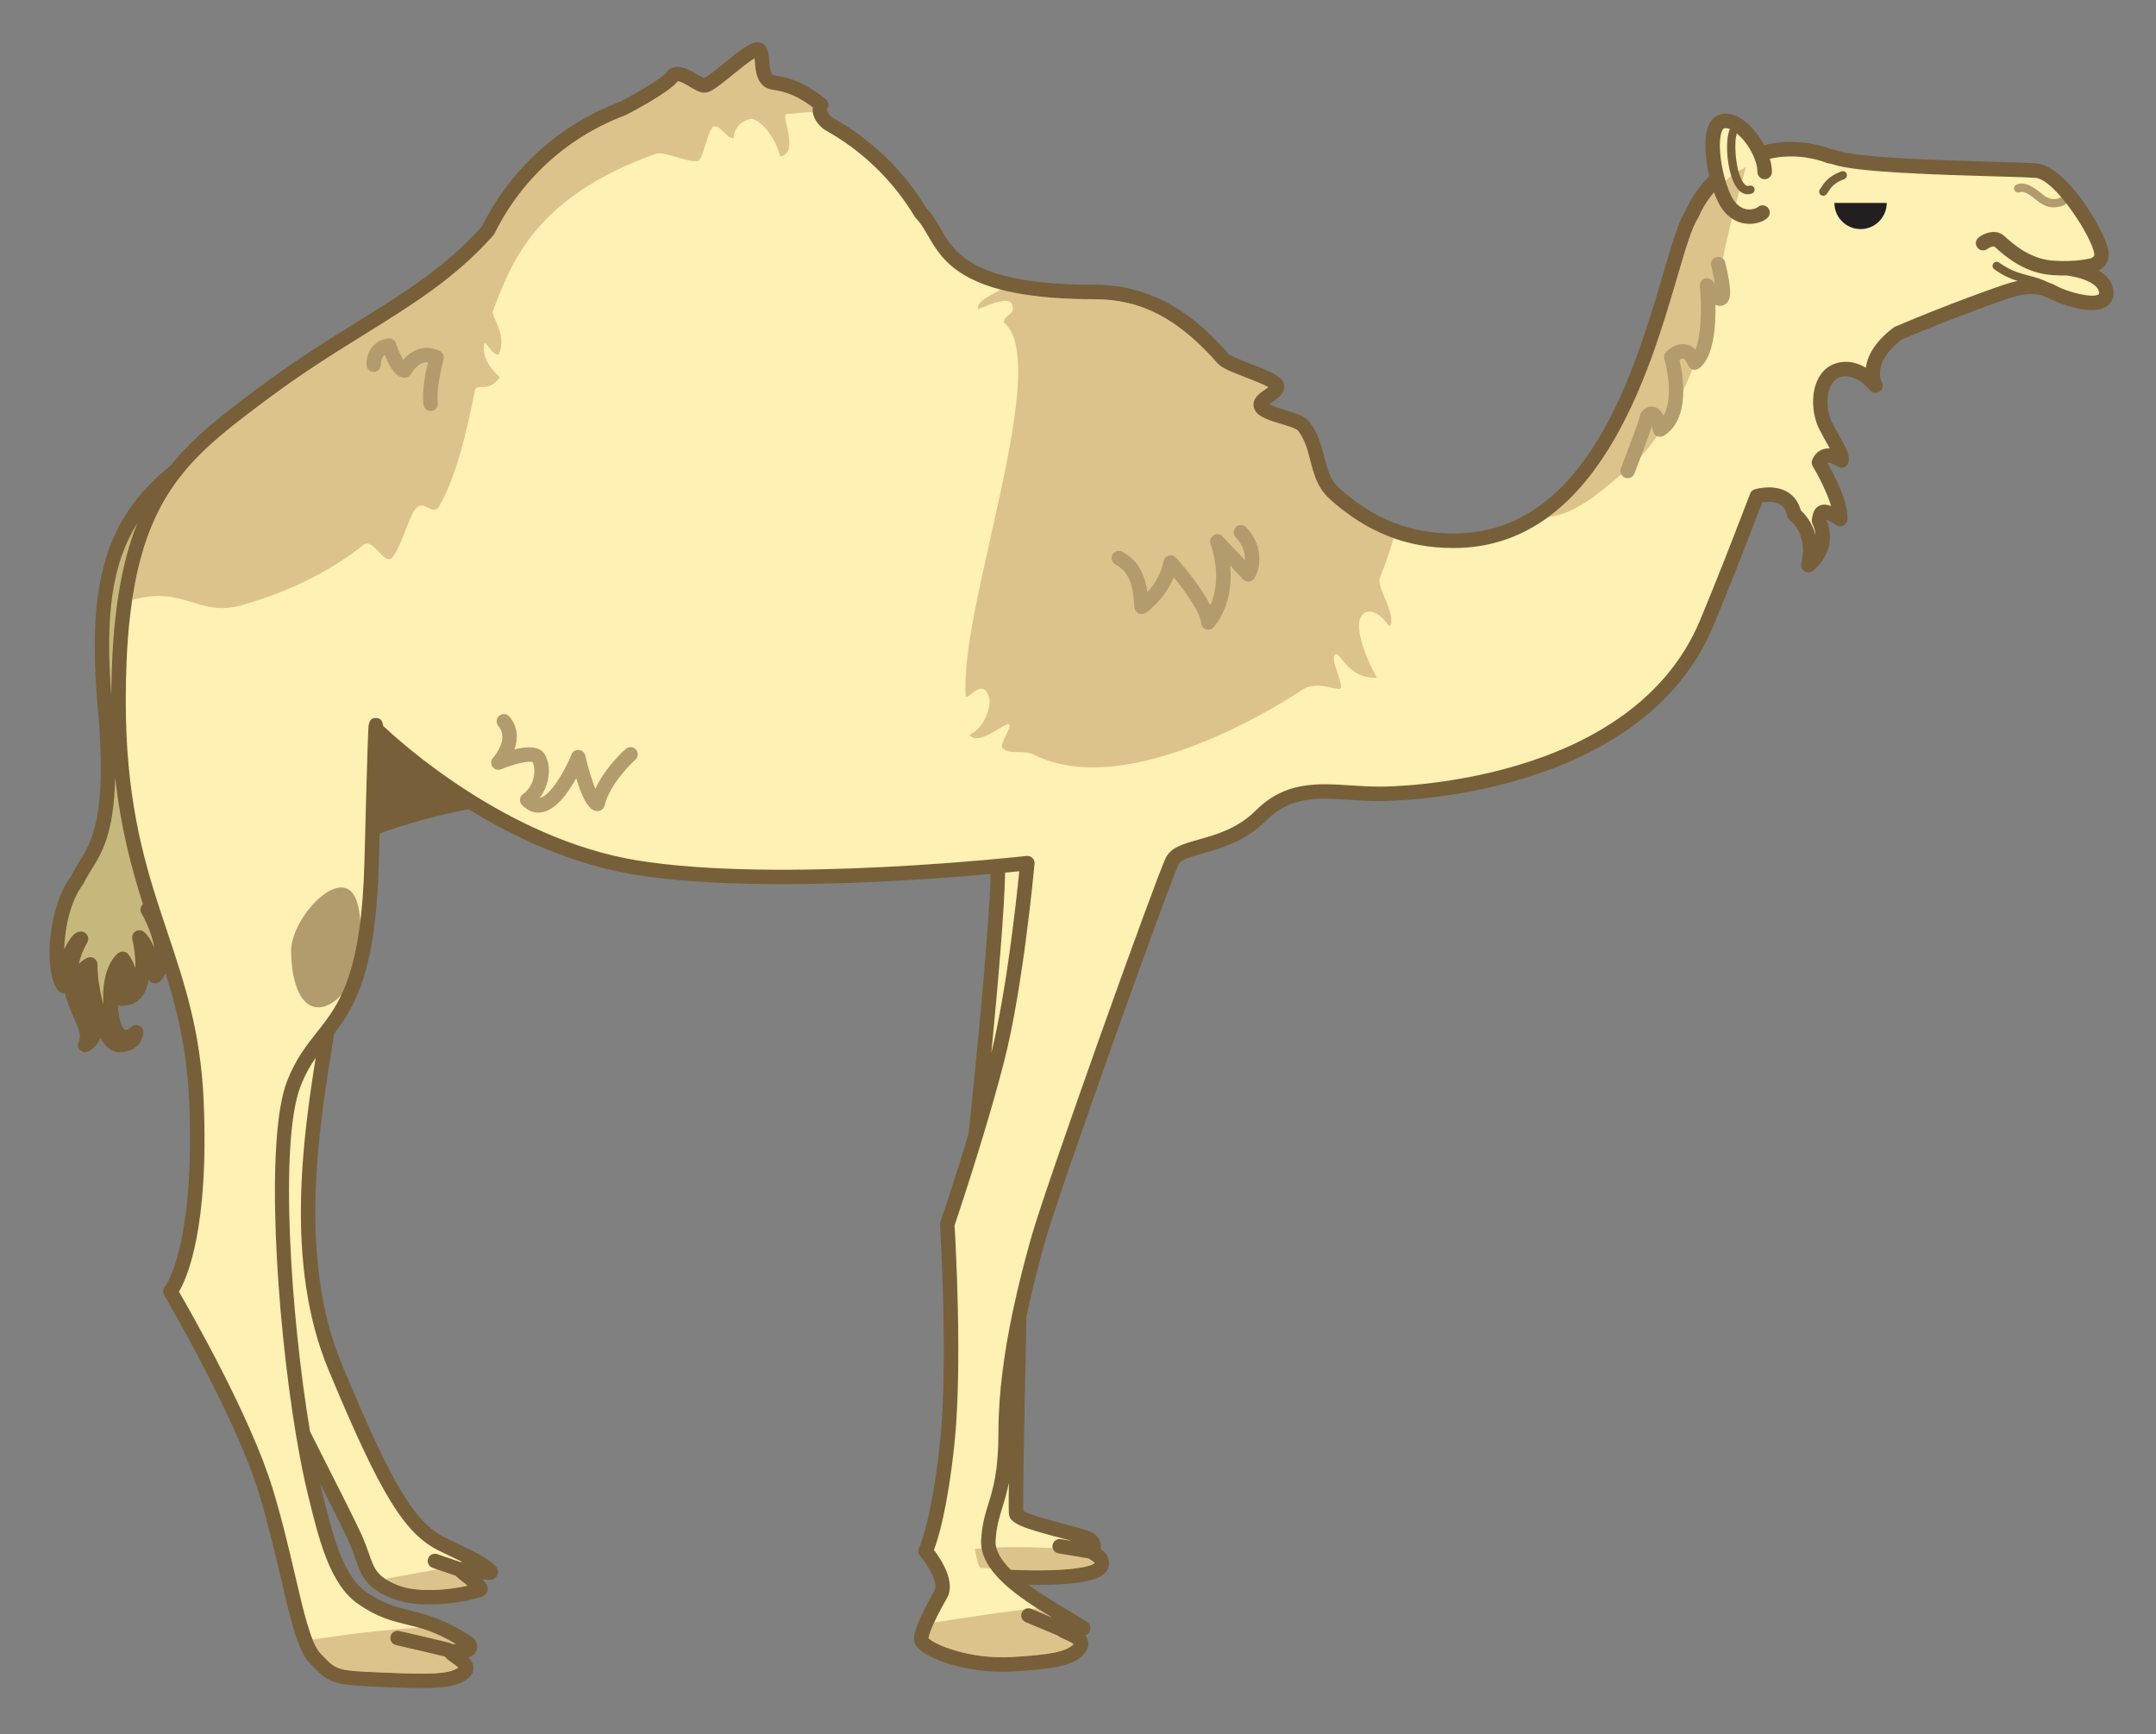 <svg xmlns="http://www.w3.org/2000/svg" xmlns:xlink="http://www.w3.org/1999/xlink" id="Layer_1" width="522" height="420" x="0" y="0" enable-background="new 0 0 522 420" version="1.1" viewBox="0 0 522 420" xml:space="preserve"><rect x="0" y="0" width="522" height="420" fill="#808080" stroke="none"/><g id="Camel2.svg"><path id="Tail" fill="#C6B87D" d="M44.196,112.68c-16.089,12.258-21.679,26.128-18.761,58.675s-3.592,35.016-6.734,41.75 c-5.389,7.061-6.21,21.869-3.287,25.608c-0.539-5.411,3.323-11.692,4.204-11.376c-7.543,13.354,3.957,20.279,0.989,25.721 c7.172-4.08-6.43-15.58,1.236-19.526c0,5.183,2.721,19.526,7.049,19.526c3.957,0,4.081-3.092,4.081-3.092s-4.947,4.822-6.06-5.07 c-1.113-9.892,2.786-12.711,2.786-12.711s4.356,5.834-0.313,9.621c7.914,0.37,4.353-14.785,4.353-14.785s2.093,1.231,3.809,9.345 c4.699-5.07-1.788-16.077-1.788-16.077l4.04,2.02c0,0-8.979-13.916-8.754-18.181c0.225-4.265,2.446-25.603,0.596-41.323 C29.792,147.085,50.07,110.637,44.196,112.68z"/><path id="Camel" fill="#FFF0B3" d="M73.39,347.207c5.831,11.476,11.251,22.238,12.561,25.148 c3.105,6.898,2.07,10.005,9.66,13.108c5.881,2.405,15.857,1.071,20.527-0.475c1.356-0.449-5.11-4.627-4.8-4.938 c0.521-0.521,8.429,1.555,7.406,0.411c-1.684-1.881-6.468-4.021-11.404-6.383c-7.935-3.795-13.454-12.42-26.218-43.123 c-11.798-28.378-4.443-64.108-1.899-81.347c5.134-6.608,10.097-14.643,10.768-41.13c1.047-41.387,1.047-31.958,1.047-31.958 s27.766,27.767,62.867,33.529c27.742,4.556,70.856,1.257,87.719-0.328c0.008,11.353-3.097,43.34-5.36,65.131 c-3.604,11.932-6.918,21.639-6.918,21.639s2.096,33.005,0,52.913c-2.096,19.907-5.239,26.193-5.239,26.193 s5.763,6.811,3.667,10.479s-4.908,9.083-4.715,11.002S233.25,403.75,245.25,403c7.75-0.5,13.75-0.998,16-3.749 s-3.427-3.674-4.333-4.75c-0.478-0.567,6.14,0.26,5.25-0.333c-4.103-2.734-12.811-7.13-18.222-12.328 c9.704,0.46,23.825,0.318,22.776-3.619c-0.285-1.065-0.488-1.196-1.949-2.129c-0.607-0.387,0.816-1.838-0.75-3.2 c-1.565-1.361-17.756-4.2-18-6.399c-0.2-1.805,0.299-27.046,0.752-47.863c1.382-6.64,3.022-12.93,4.573-18.467 c3.668-13.098,30.386-87.489,32.481-91.68s13.096-2.619,21.479-11.001c8.383-8.382,17.812-5.239,28.813-5.239 s63.391-3.667,79.106-41.387c5.093-12.221,8.916-22.341,12.139-30.686c0.01-0.003,7.673-2.324,9.041,4.347 c5.647,4.792,3.423,12.322,3.423,12.322s5.647-4.107,2.567-10.782c0.342-1.369,0-3.766,5.135-0.342 c0.342-4.621-5.135-13.692-5.135-13.692s1.026-3.423,5.477-0.513c0.171-1.711-1.369-3.594-3.765-8.215 c-2.396-4.621-1.884-12.322,3.079-13.692c4.964-1.37,8.9,3.766,8.9,3.766s-3.48-5.961,5.418-12.636h-0.002 c11.931-5.112,25.184-9.866,27.591-10.554c3.667-1.048,6.938-1.072,9.903,0.576s13.154,4.863,12.952,0.057S500.75,65,500.75,65 s8.377,0.54,8.048-3.58s-9.721-19.608-15.817-20.102c-6.096-0.494-41.192-0.659-48.442-3.13c-0.476-0.162-1.01-0.282-1.592-0.367 c-2.888-1.095-6.016-1.699-9.285-1.699c-2.596,0-5.101,0.386-7.468,1.09c-1.924-4.455-6.104-8.749-9.299-7.813 c-2.933,0.858-2.635,7.979-1.116,13.799c-2.612,2.446-4.733,5.413-6.173,8.746c-6.867,10.109-14.018,79.001-57.672,79.001 c-12.18,0-21.188-4.614-28.705-11.29c-5.021-4.46-3.396-10.915-7.584-16.453c-1.412-1.866-8.787-2.675-10.181-4.548 c-1.606-2.16,5.103-3.553,3.466-5.638c-1.464-1.866-11.267-4.436-12.799-6.173c-8.102-9.187-17.453-16.145-31.162-16.145 c-38.365,0-35.979-13.267-41.963-19.073c-5.426-9.074-13.188-16.59-22.458-21.712c0,0-3.079-2.231-1.698-4.535 c-3.917-3.122-7.21-4.779-11.516-5.377s-1.728-8-4-8s-11.041,8.832-12.834,8.712s-6.038-4.438-7.832-2.046 s-11.898,7.612-11.898,7.612c-14.259,5.345-25.929,15.989-32.62,29.531c-14.443,16.274-31.902,22.668-53.83,38.987 c-22.527,16.765-35.625,27.243-35.625,74.917c0,47.675,17.288,60.246,18.86,96.919c1.572,36.674-6.287,46.104-6.287,46.104 s17.288,29.338,23.051,48.197C70.082,379.794,72,397,76.25,401.5s4.25,4.75,16.25,5.25s16.5,0.5,19.5-1.5s-2.484-4.247-3-5.25 c-0.312-0.607,6.25,0.75,4.5-2c-12.5-8.25-16.383-4.567-25.75-11c-6.432-4.417-8.941-15.049-11.5-25.5 C75.253,357.431,74.287,352.569,73.39,347.207z"/><path id="spots" fill="#DCC38B" d="M109.745,379.331c-0.123,0.268-0.182,0.565-0.165,0.856c0.057,0.962,0.607,1.396,2.43,2.831 c0.312,0.245,0.757,0.598,1.199,0.958c-2.572,0.588-5.955,1.056-9.284,1.056c-3.107,0-5.753-0.41-7.652-1.188 c-1.299-0.531-2.27-1.042-3.012-1.527c2.906-0.504,5.814-1.04,8.652-1.564C104.485,380.277,107.117,379.792,109.745,379.331z M255.995,374.874c-3.349-0.111-6.811-0.227-10.173-0.227c-3.738,0-6.896,0.141-9.778,0.438c0.488,3.088,0.979,4.181,1.194,4.535 c2.479,0.244,8.124,0.652,14.029,0.652c10.889,0,13.272-1.38,13.719-1.756c-0.047-0.157-0.069-0.209-0.076-0.223 c-0.09-0.097-0.592-0.418-1.079-0.729c-1.122-0.714-1-1.928-0.896-2.497C260.618,375.028,258.274,374.95,255.995,374.874z M107.444,400.801c-0.279-0.543-0.258-1.262,0.06-1.782c0.58-0.949,1.644-0.949,2.348-0.949l0.474,0.003 c-3.587-2.137-6.356-3.183-8.857-3.904c-8.603,0.476-17.224,1.565-25.788,2.855c0.587,1.46,1.194,2.592,1.841,3.275l0.251,0.267 c3.751,3.977,3.751,3.977,14.799,4.438c3.98,0.165,7.144,0.275,9.649,0.275c4.728,0,7.114-0.391,8.735-1.438 c-0.398-0.418-1.208-0.989-1.642-1.296C108.428,401.918,107.786,401.466,107.444,400.801z M255.578,395.628 c-0.438-0.521-0.555-1.324-0.268-1.94c0.252-0.541,0.661-0.826,1.11-0.979c-1.704-1.012-3.521-2.099-5.33-3.256 c-8.294,0.794-16.573,2.19-24.914,3.444c-0.939,2.042-1.307,3.246-1.371,3.79c1.251,1.34,8.53,4.642,17.881,4.642 c0.819,0,1.645-0.025,2.453-0.075c6.041-0.391,12.891-0.832,14.755-3.111c0.011-0.013,0.02-0.023,0.029-0.035 c-0.421-0.347-1.442-0.799-1.972-1.032C256.923,396.618,256.109,396.258,255.578,395.628z M422.706,40.477 c-5.038,2.528-9.165,6.763-11.495,12.16c-0.044,0.101-0.097,0.198-0.159,0.29c-1.426,2.1-3.081,7.742-4.996,14.276 c-4.975,16.963-13.128,44.751-31.228,58.003c7.206-0.829,13.068-6.559,19.172-11.54c9.164-7.478,18-25.333,21.667-44 C419.032,52.536,420.66,48.281,422.706,40.477z M190.402,27.621c2.061-0.217,4.2-0.387,6.384-0.532 c-0.043-0.358-0.058-0.722,0.001-1.097c-3.407-2.558-6.206-3.775-9.694-4.259c-3.892-0.541-4.182-4.561-4.337-6.721 c-0.02-0.269-0.043-0.602-0.075-0.907c-1.329,0.799-3.652,2.688-5.159,3.912c-3.97,3.226-5.601,4.445-6.985,4.445 c-0.046,0.005-0.116-0.002-0.155-0.005c-1.032-0.069-2.078-0.688-3.289-1.406c-0.967-0.572-2.291-1.356-2.968-1.356 c-1.995,2.603-10.807,7.235-12.554,8.138c-0.061,0.032-0.125,0.06-0.189,0.084c-13.851,5.192-25.097,15.373-31.665,28.667 c-0.069,0.14-0.156,0.27-0.26,0.386c-9.149,10.309-19.355,16.646-31.172,23.982c-7.22,4.483-14.687,9.119-22.922,15.247 c-17.397,12.947-29.276,21.814-33.353,49.084c12.672-3.62,15.901,4.314,26.64,1.233c12.336-3.539,21.864-8.625,29.323-14.548 c2.486-1.975,4.916,5.186,6.97,3.052c1.941-2.016,3.989-9.605,5.593-11.718c2.088-2.75,4.253,2.028,5.859-0.799 c4.172-7.347,6.648-18.201,8.59-27.951c0.382-1.917,3.127,0.787,6.057-3.208c-3.632-3.174-4.198-6.301-3.824-8.067 c0.242-1.141,2.226,3.274,3.557,2.475c2.131-4.794-1.927-9.154-1.443-10.42c4.343-11.352,9.973-27.593,39.464-38.094 c1.995-0.71,8.009,2.319,10.193,1.699c1.324-0.375,2.458-8,3.854-8.339c1.579-0.384,3.178,3.151,4.852,2.818 c-0.212-2.76,2.631-4.392,3.977-4.617c1.465-0.244,5.367,2.706,7.278,9.077C193.668,37.027,188.963,27.772,190.402,27.621z M336.376,151.649c2.12-2.12-3.188-9.566-2.337-11.631c1.309-3.168,2.415-6.415,3.368-9.717 c-5.403-1.912-10.444-4.988-15.343-9.337c-3.121-2.773-3.985-6.152-4.822-9.42c-0.662-2.587-1.288-5.03-2.994-7.286 c-0.434-0.5-2.79-1.22-4.197-1.649c-2.656-0.81-4.949-1.51-5.99-2.91c-0.621-0.834-0.646-1.636-0.561-2.161 c0.24-1.461,1.562-2.375,2.729-3.181c0.242-0.167,0.578-0.399,0.851-0.61c-1.136-0.679-3.751-1.69-5.422-2.336 c-3.604-1.394-5.864-2.304-6.839-3.41c-9.612-10.901-18.539-15.552-29.851-15.552c-9.925,0-17.228-0.899-22.7-2.334 c-2.075,1.315-6.014,2.805-5.431,4.747c8.107-3.513,8.203-1.521,8.378-0.27c0.214,1.525-2.273,1.958-2.162,3.513 c11.891,9.729-10.687,68.511-9.251,90.227c0.14,2.107,4.231-5.193,5.771,0.962c0.261,1.038-0.577,6.54-4.809,8.655 c2.115,3.078,8.997-3.516,9.617-2.5c0.518,0.849-2.382,4.814-1.731,5.578c1.689,1.981,4.991,0.371,7.693,1.731 c23.158,11.661,61.651-13.482,64.964-15.735c3.313-2.253,7.949,0.133,9.144-0.265c1.194-0.398-2.372-6.788-1.295-8.131 c1.245-1.553,2.62,5.746,10.174,5.481c-4.771-9.011-4.714-13.265-3.826-14.814C330.105,148.242,332.533,146.349,336.376,151.649z"/><path id="details" fill="#B29B6D" d="M87.395,229.766c0,6.123-5.328,14.166-10.282,14.166c-4.954,0-6.626-7.586-6.626-13.709 c0-6.125,7.156-15.31,12.11-15.31C87.55,214.913,87.395,223.641,87.395,229.766z M131.342,196.666 c3.395-0.683,6.295-4.797,8.167-8.219c2.25,7.562,4.193,7.846,4.904,7.951c0.892,0.13,1.739-0.438,1.954-1.314 c1.41-5.737,7.395-11.049,7.455-11.102c0.725-0.638,0.798-1.743,0.161-2.469c-0.637-0.725-1.742-0.798-2.468-0.163 c-0.234,0.205-4.884,4.32-7.379,9.651c-0.805-1.961-1.743-5.01-2.428-8.051c-0.168-0.747-0.803-1.298-1.566-1.359 c-0.761-0.058-1.479,0.38-1.765,1.091c-1.638,4.067-5.118,10.03-7.725,10.554c-0.002,0-0.004,0.001-0.006,0.001 c2.579-3.317,2.893-8,1.164-10.683c-1.268-1.967-4.297-1.828-7.249-1.077c0.861-2.461,0.939-5.383-1.223-7.94 c-0.624-0.739-1.729-0.832-2.466-0.207c-0.738,0.624-0.831,1.729-0.207,2.466c2.71,3.205-1.125,7.509-1.287,7.687 c-0.556,0.606-0.615,1.518-0.141,2.191c0.474,0.673,1.353,0.923,2.11,0.604c3.062-1.291,6.674-2.115,7.575-1.738 c0.88,1.538,0.683,5.617-2.306,7.776c-0.415,0.299-0.677,0.764-0.72,1.273c-0.042,0.509,0.14,1.012,0.499,1.375 c1.391,1.409,2.799,1.804,3.941,1.803C130.702,196.767,131.041,196.726,131.342,196.666z M293.93,151.804 c3.861-4.904,4.327-10.577,3.905-14.843l3.112,3.319c0.373,0.4,0.918,0.602,1.457,0.544c0.545-0.057,1.031-0.365,1.314-0.833 c1.29-2.125,2.532-7.433-2.005-12.306c-0.659-0.708-1.769-0.747-2.474-0.088c-0.707,0.659-0.747,1.766-0.09,2.473 c1.934,2.075,2.338,4.083,2.254,5.582l-5.385-5.743c-0.574-0.613-1.502-0.731-2.213-0.281c-0.709,0.45-1,1.341-0.689,2.122 c0.035,0.089,3.031,7.854-0.094,14.835c-2.444-4.999-7.575-10.739-8.306-11.542c-0.458-0.506-1.171-0.694-1.817-0.49 c-0.649,0.203-1.125,0.771-1.215,1.445c-0.022,0.177-0.531,3.701-3.871,7.342c-0.467-3.21-1.707-7.397-6.103-9.74 c-0.853-0.456-1.913-0.131-2.366,0.72c-0.455,0.853-0.134,1.913,0.721,2.368c3.869,2.064,4.24,6.205,4.511,9.229 c0.042,0.464,0.08,0.889,0.127,1.262c0.078,0.623,0.483,1.157,1.063,1.398c0.578,0.241,1.243,0.154,1.741-0.23 c3.763-2.902,5.695-6.176,6.677-8.559c3.016,3.676,6.438,8.577,6.623,11.062c0.053,0.72,0.543,1.333,1.232,1.545 c0.169,0.051,0.341,0.076,0.512,0.076C293.082,152.471,293.592,152.232,293.93,151.804z M395.715,114.672 c2.531-6.552,3.705-9.811,4.249-11.481c0.082,0.309,0.165,0.684,0.244,1.136c0.1,0.577,0.482,1.065,1.019,1.301 c0.536,0.236,1.153,0.188,1.647-0.127c6.495-4.149,4.602-14.817,3.748-18.396c0.342-0.198,0.701-0.33,0.945-0.278 c0.275,0.06,0.715,0.505,1.115,1.574c0.193,0.515,0.618,0.909,1.146,1.064c0.526,0.154,1.098,0.053,1.539-0.277 c3.562-2.658,4.073-10.191,3.964-15.403c1.027,0.509,1.692,0.224,2.009,0.087c1.947-0.836,2.039-3.44,0.364-10.32 c-0.229-0.938-1.175-1.516-2.114-1.286c-0.938,0.229-1.515,1.175-1.286,2.114c0.482,1.983,0.758,3.41,0.91,4.432 c-0.154-0.215-0.306-0.435-0.445-0.651c-0.438-0.68-1.287-0.968-2.051-0.703c-0.764,0.269-1.243,1.025-1.161,1.83 c0.5,4.849,0.389,11.895-1.082,15.366c-0.626-0.659-1.358-1.079-2.195-1.253c-2.531-0.532-4.662,1.57-4.897,1.812 c-0.44,0.454-0.604,1.112-0.423,1.719c0.835,2.808,2.085,9.809-0.196,13.729c-0.74-1.572-1.773-2.308-3.136-2.191 c-1.472,0.127-2.588,1.482-2.688,2.68c-0.233,1.005-2.446,6.969-4.491,12.261c-0.348,0.902,0.101,1.915,1.002,2.263 c0.208,0.08,0.421,0.118,0.631,0.118C394.784,115.792,395.446,115.366,395.715,114.672z M104.527,99.497 c0.956-0.147,1.61-1.041,1.463-1.996c-0.424-2.758,0.864-8.5,1.396-10.48c0.203-0.755-0.119-1.553-0.79-1.955 c-0.157-0.094-1.585-0.921-3.568-0.822c-1.483,0.07-3.51,0.668-5.395,2.899c-0.573-0.969-1.27-2.52-1.765-4.003 c-0.255-0.761-0.996-1.259-1.794-1.19c-1.85,0.142-5.349,1.65-5.349,6.34c0,0.966,0.784,1.75,1.75,1.75 c0.966,0,1.75-0.784,1.75-1.75c0-1.259,0.44-1.965,0.931-2.359c1.446,3.682,3.053,5.545,4.787,5.545c0.615,0,1.185-0.323,1.5-0.85 c1.521-2.535,3.099-2.971,4.163-2.9c-0.589,2.525-1.536,7.31-1.074,10.308c0.133,0.865,0.878,1.484,1.728,1.484 C104.348,99.518,104.438,99.511,104.527,99.497z M499.504,49.766l0.188-0.067c0.522-0.175,0.807-0.741,0.632-1.265 c-0.175-0.523-0.737-0.808-1.266-0.632l-0.242,0.086c-0.827,0.303-2.217,0.81-4.065-0.668c-2.596-2.076-4.45-3.376-6.51-2.517 c-0.511,0.212-0.751,0.798-0.538,1.308c0.214,0.51,0.799,0.751,1.308,0.538c0.956-0.396,2.159,0.367,4.49,2.233 c1.396,1.117,2.701,1.435,3.762,1.435C498.274,50.215,499.066,49.926,499.504,49.766z"/><path id="CamelBorder" fill="#775F39" d="M508.127,65.498c0.456-0.253,0.872-0.555,1.227-0.914c0.88-0.894,1.29-2.036,1.188-3.303 c-0.387-4.841-10.209-21.123-17.42-21.707c-1.708-0.139-5.543-0.25-10.397-0.389c-12.192-0.352-32.601-0.941-37.623-2.654 c-0.508-0.173-1.082-0.312-1.711-0.412c-5.173-1.921-10.858-2.27-16.256-0.972c-1.223-2.319-2.942-4.483-4.847-5.91 c-2.035-1.524-4.069-2.05-5.885-1.519c-0.938,0.275-2.206,1.046-2.919,3.163c-0.971,2.876-0.649,7.536,0.341,11.772 c-2.446,2.463-4.383,5.301-5.765,8.45c-1.696,2.607-3.241,7.875-5.364,15.114c-6.906,23.554-18.468,62.977-50.763,62.977 c-10.457,0-19.211-3.447-27.545-10.848c-2.32-2.061-2.986-4.661-3.757-7.671c-0.686-2.677-1.462-5.712-3.594-8.529 c-1.046-1.384-3.326-2.08-5.967-2.885c-1.149-0.351-2.929-0.894-3.782-1.354c0.287-0.229,0.662-0.488,0.929-0.672 c1.158-0.8,2.472-1.707,2.69-3.157c0.078-0.526,0.04-1.324-0.604-2.143c-1.001-1.276-3.459-2.272-7.388-3.791 c-1.964-0.759-4.933-1.907-5.476-2.46c-6.871-7.793-16.772-16.738-32.476-16.737c-29.394,0-33.813-7.654-37.365-13.805 c-0.969-1.678-1.886-3.266-3.21-4.606c-5.562-9.227-13.465-16.858-22.874-22.086c-0.308-0.254-1.625-1.412-1.168-2.173 c0.45-0.752,0.275-1.722-0.411-2.268c-4.344-3.462-7.927-5.125-12.366-5.742c-0.854-0.118-1.138-0.872-1.328-3.505 c-0.122-1.688-0.325-4.511-2.913-4.511c-1.632,0-3.697,1.54-8.019,5.052c-1.582,1.286-3.919,3.185-4.825,3.617 c-0.388-0.152-1.111-0.581-1.613-0.878c-2.054-1.215-5.491-3.251-7.61-0.424c-1.063,1.417-7.162,4.962-11.211,7.06 c-14.568,5.489-26.407,16.187-33.37,30.146c-8.773,9.826-18.729,16.008-30.246,23.158c-6.943,4.311-14.812,9.196-23.166,15.413 c-8.587,6.39-16.031,11.93-21.905,19.282c-15.791,12.787-20.42,28.24-17.677,58.837c2.352,26.229-1.487,32.377-4.571,37.317 c-0.691,1.107-1.346,2.156-1.925,3.365c-5.619,7.552-6.713,23.053-3.159,27.598c0.404,0.518,1.057,0.754,1.682,0.646 c0.525,2.289,1.402,4.289,2.171,6.045c1.227,2.801,1.886,4.447,1.182,5.736c-0.375,0.688-0.248,1.538,0.31,2.086 c0.559,0.549,1.413,0.66,2.092,0.273c1.559-0.887,2.404-2.028,2.782-3.294c1.207,2.106,2.73,3.522,4.638,3.522 c4.136,0,5.752-2.854,5.829-4.771c0.029-0.717-0.382-1.377-1.036-1.669c-0.656-0.292-1.421-0.154-1.934,0.346 c-0.301,0.294-1.092,0.792-1.479,0.656c-0.046-0.017-1.146-0.456-1.62-4.669c-0.054-0.477-0.095-0.932-0.125-1.37 c0.233,0.131,0.498,0.21,0.776,0.223c2.034,0.093,3.75-0.618,4.953-2.063c0.942-1.135,1.485-2.639,1.77-4.258 c0.226,0.396,0.602,0.694,1.055,0.819c0.63,0.175,1.305-0.018,1.75-0.497c0.531-0.572,0.948-1.199,1.268-1.863 c2.855,9.16,5.178,18.705,5.705,31.017c1.507,35.169-5.821,44.83-5.882,44.907c-0.473,0.566-0.539,1.372-0.164,2.009 c0.172,0.291,17.248,29.372,22.885,47.821c2.26,7.396,3.918,14.512,5.382,20.789c2.355,10.104,4.056,17.401,6.951,20.468 l0.25,0.266c4.508,4.778,5.312,5.036,17.2,5.531c3.959,0.165,7.13,0.275,9.725,0.275c5.564,0,8.478-0.508,10.818-2.067 c1.364-0.909,1.662-1.979,1.671-2.714c0.014-1.059-0.521-1.925-1.25-2.664c0.779-0.215,1.449-0.611,1.852-1.336 c0.278-0.501,0.614-1.547-0.268-2.933c-0.132-0.208-0.307-0.386-0.513-0.521c-6.856-4.524-11.3-5.613-15.221-6.573 c-3.406-0.835-6.347-1.555-10.502-4.408c-5.772-3.964-8.257-14.119-10.661-23.94l-0.13-0.532c-0.148-0.607-0.297-1.234-0.444-1.875 c3.78,7.499,6.076,12.147,6.849,13.864c0.732,1.628,1.232,3.058,1.673,4.317c1.432,4.096,2.467,7.055,8.919,9.693 c6.236,2.549,16.659,1.249,21.74-0.434c0.723-0.239,1.23-0.814,1.357-1.539c0.162-0.923-0.275-1.704-1.28-2.678 c2.014,0.271,3.004,0.165,3.592-0.906c0.31-0.565,0.392-1.448-0.31-2.231c-1.738-1.94-5.739-3.842-10.372-6.042l-1.582-0.753 c-7.649-3.658-13.1-12.731-25.357-42.216c-10.487-25.227-5.563-56.393-2.621-75.014c0.281-1.774,0.542-3.432,0.77-4.95 c5.197-6.747,10.181-15.204,10.854-41.797c0.061-2.4,0.117-4.605,0.171-6.668c6.359-2.39,14.439-4.537,21.556-5.905 c10.871,6.715,24.764,13.301,40.154,15.828c26.756,4.392,68.075,1.49,86.229-0.143c-0.301,13.041-3.406,44.534-5.31,62.865 c-3.543,11.714-6.803,21.283-6.852,21.426c-0.074,0.219-0.105,0.447-0.09,0.678c0.021,0.328,2.062,33.083,0.006,52.617 c-2.019,19.175-5.038,25.541-5.064,25.597c-0.313,0.626-0.223,1.378,0.229,1.913c2.005,2.368,4.499,6.701,3.484,8.479 c-5.228,9.149-5.008,11.329-4.937,12.045c0.384,3.819,12.353,8.221,24.046,7.49c8.969-0.578,14.604-1.162,17.242-4.387 c0.995-1.219,1.006-2.31,0.838-3.011c-0.125-0.526-0.375-0.977-0.707-1.365c0.588-0.173,0.965-0.518,1.176-1.165 c0.213-0.65,0.056-1.555-0.772-2.106c-1.187-0.791-2.69-1.684-4.433-2.717c-2.832-1.681-6.468-3.837-9.703-6.233 c16.029,0.286,18.082-2.246,18.798-3.133c0.666-0.826,0.883-1.841,0.612-2.857c-0.375-1.406-0.91-1.965-1.926-2.651 c0.129-0.884,0.119-2.3-1.315-3.548c-0.854-0.743-2.776-1.298-7.648-2.581c-2.982-0.785-8.379-2.206-9.782-3.111 c-0.05-1.88-0.016-10.496,0.779-47.044c1.41-6.771,3.064-13.033,4.513-18.202c3.499-12.493,30.107-86.86,32.362-91.369 c0.566-1.135,2.979-1.812,5.771-2.596c4.357-1.224,10.326-2.899,15.378-7.951c5.972-5.971,12.34-5.558,20.401-5.032 c2.307,0.15,4.689,0.305,7.176,0.305c2.572,0,63.229-0.483,80.723-42.464c4.344-10.424,7.707-19.169,10.675-26.885l1.146-2.976 c1.165-0.2,3.021-0.292,4.321,0.488c0.884,0.529,1.44,1.417,1.707,2.712c0.078,0.384,0.283,0.729,0.582,0.983 c4.686,3.974,2.951,10.233,2.877,10.492c-0.213,0.719,0.057,1.494,0.67,1.926c0.609,0.433,1.432,0.426,2.037-0.014 c2.288-1.664,5.83-6.342,3.361-12.393c0-0.003,0.001-0.006,0.002-0.01c0.425,0.168,1.159,0.532,2.339,1.319 c0.517,0.344,1.179,0.389,1.739,0.116c0.559-0.273,0.931-0.823,0.977-1.443c0.313-4.233-3.291-11.074-4.796-13.721 c0.371-0.12,1.197,0.042,2.436,0.851c0.513,0.334,1.162,0.378,1.713,0.114c0.552-0.264,0.926-0.796,0.986-1.405 c0.175-1.752-0.679-3.268-2.091-5.779c-0.545-0.968-1.162-2.066-1.861-3.416c-1.373-2.648-1.59-6.355-0.517-8.815 c0.559-1.277,1.401-2.079,2.509-2.384c3.746-1.038,7.016,3.105,7.046,3.144c0.555,0.725,1.567,0.888,2.335,0.391 c0.766-0.498,1.014-1.513,0.578-2.315c-0.104-0.192-2.453-4.734,4.776-10.252c11.958-5.113,25.016-9.776,27.187-10.396 c3.519-1.006,6.243-0.873,8.572,0.423c1.974,1.096,10.098,4.258,13.747,2.007c1.229-0.757,1.868-2.02,1.804-3.554 C511.598,68.288,510.036,66.623,508.127,65.498z M33.247,126.703c-3.97,9.929-6.204,23.003-6.299,41.744 C25.438,148.991,27.122,136.477,33.247,126.703z M34.627,225.514c-0.604-0.356-1.36-0.315-1.924,0.098 c-0.564,0.416-0.826,1.128-0.667,1.81c0.434,1.856,0.803,4.556,0.748,6.983c-0.434-1.312-1.079-2.461-1.682-3.268 c-0.572-0.767-1.654-0.933-2.428-0.371c-0.456,0.329-4.213,3.34-3.655,12.539c-0.835-3.233-1.425-6.88-1.426-9.773 c0-0.61-0.318-1.178-0.839-1.494c-0.279-0.17-0.595-0.256-0.911-0.256c-0.274,0-0.549,0.063-0.801,0.193 c-0.829,0.428-1.475,0.918-1.97,1.461c0.348-1.61,1.001-3.347,2.069-5.237c0.253-0.449,0.296-0.987,0.116-1.472 c-0.18-0.483-0.563-0.862-1.048-1.037c-0.398-0.144-1.201-0.276-2.103,0.428c-0.748,0.583-1.72,1.955-2.568,3.734 c0.163-5.234,1.536-11.733,4.553-15.686c0.076-0.1,0.142-0.208,0.195-0.322c0.508-1.089,1.137-2.096,1.802-3.162 c2.52-4.036,5.502-8.812,5.802-22.495c1.329,12.286,3.901,21.906,6.722,30.779c-0.046,0.04-0.09,0.082-0.132,0.127 c-0.529,0.567-0.622,1.414-0.229,2.083c0.972,1.648,2.626,5.139,3.121,8.397C36.166,226.66,35.052,225.764,34.627,225.514z M79.505,331.63c12.66,30.453,18.481,39.918,27.079,44.03l1.589,0.757c1.265,0.6,2.543,1.207,3.737,1.802 c-0.175-0.004-0.329,0.005-0.478,0.019l-5.565-1.896c-0.917-0.311-1.909,0.178-2.221,1.092c-0.312,0.915,0.177,1.909,1.092,2.222 l5.493,1.872c0.375,0.387,0.937,0.832,1.777,1.495c0.313,0.245,0.761,0.6,1.205,0.963c-5.059,1.167-12.522,1.671-16.942-0.139 c-4.994-2.042-5.604-3.787-6.941-7.607c-0.464-1.328-0.991-2.833-1.786-4.6c-1.121-2.491-5.322-10.905-12.489-25.012 c-4.73-28.324-7.449-70.242-2.296-83.553c1.087-2.809,2.334-4.984,3.674-6.93C73.422,275.266,68.903,306.13,79.505,331.63z M256.631,372.375c0.905,0.238,1.937,0.51,2.899,0.773l-2.673-0.445c-0.951-0.149-1.855,0.484-2.015,1.438 c-0.158,0.954,0.485,1.855,1.438,2.016l7.312,1.219c0.076,0.065,0.145,0.134,0.237,0.192c0.487,0.311,0.989,0.632,1.079,0.729 c0.007,0.014,0.031,0.066,0.08,0.232c-1.045,0.998-7.125,2.166-20.285,1.595c-2.291-2.302-3.798-4.704-3.66-7.038 c0.197-3.35,0.859-5.493,1.626-7.976c0.544-1.764,1.122-3.634,1.591-6.079c-0.079,6.761-0.012,7.36,0.021,7.653 C244.537,368.98,247.871,370.068,256.631,372.375z M508.06,71.309c-1.546,0.954-7.581-0.629-10.21-2.088 c-0.644-0.357-1.314-0.635-2.004-0.867c-1.507-0.785-2.99-1.178-4.527-1.584c-2.243-0.592-4.562-1.203-7.312-3.193 c-0.447-0.326-1.072-0.224-1.396,0.224c-0.323,0.447-0.224,1.072,0.225,1.396c2.08,1.505,3.953,2.298,5.668,2.848 c-0.614,0.12-1.239,0.263-1.885,0.447c-2.311,0.66-15.455,5.339-27.798,10.628c-0.128,0.055-0.249,0.125-0.36,0.208 c-4.744,3.558-6.354,7.021-6.717,9.713c-1.854-1.103-4.282-1.886-7.019-1.13c-2.144,0.592-3.798,2.099-4.783,4.358 c-1.484,3.4-1.23,8.263,0.615,11.826c0.729,1.403,1.389,2.578,1.919,3.521c0.192,0.343,0.375,0.668,0.544,0.973 c-0.623-0.037-1.204,0.047-1.756,0.248c-1.896,0.692-2.48,2.477-2.541,2.678c-0.143,0.473-0.078,0.984,0.179,1.407 c1.081,1.792,3.424,6.136,4.428,9.602c-1.112-0.405-1.986-0.424-2.756-0.094c-1.408,0.602-1.66,2.036-1.795,2.807 c-0.024,0.136-0.046,0.27-0.077,0.392c-0.098,0.387-0.059,0.795,0.108,1.157c0.462,0.998,0.686,1.921,0.743,2.763 c-0.527-2.018-1.587-4.139-3.568-5.978c-0.533-1.987-1.611-3.476-3.211-4.43c-3.288-1.96-7.448-0.792-7.91-0.651 c-0.519,0.156-0.935,0.542-1.128,1.045l-1.481,3.848c-2.96,7.695-6.313,16.416-10.639,26.796 c-16.605,39.852-75.014,40.31-77.492,40.31c-2.372,0-4.698-0.151-6.948-0.298c-8.235-0.536-16.012-1.042-23.104,6.05 c-4.403,4.404-9.641,5.874-13.85,7.056c-3.74,1.05-6.695,1.88-7.957,4.4c-2.274,4.552-29.083,79.432-32.602,91.99 c-1.47,5.248-3.148,11.605-4.581,18.495c-0.015,0.058-0.026,0.114-0.036,0.174c-1.866,9.01-3.306,18.916-3.306,28.43 c0,9.48-1.281,13.63-2.412,17.29c-0.799,2.586-1.554,5.029-1.775,8.803c-0.447,7.617,9.08,13.956,17.12,18.785l-4.982-2.084 c-0.889-0.376-1.917,0.048-2.289,0.938c-0.373,0.893,0.047,1.916,0.939,2.289l7.633,3.192c0.509,0.414,1.177,0.716,1.981,1.073 c0.529,0.232,1.551,0.686,1.972,1.03c-0.01,0.013-0.019,0.023-0.029,0.037c-1.864,2.278-8.714,2.721-14.755,3.109 c-10.365,0.646-18.931-3.031-20.334-4.562c0.11-0.942,1.126-3.864,4.485-9.742c2.2-3.851-1.513-9.442-3.173-11.626 c0.972-2.54,3.303-9.935,4.966-25.73c1.972-18.729,0.243-49.261,0.027-52.86c0.606-1.791,3.589-10.668,6.8-21.289 c0.019-0.049,0.034-0.103,0.047-0.154c1.763-5.833,3.591-12.184,5.13-18.171c4.621-17.964,7.27-46.705,7.379-47.917 c0.012-0.099,0.014-0.201,0.007-0.304c-0.003-0.06-0.01-0.119-0.021-0.178c-0.067-0.409-0.274-0.764-0.565-1.022 c-0.001,0-0.002-0.001-0.003-0.002c-0.001-0.001-0.003-0.003-0.005-0.004c-0.001-0.001-0.002-0.002-0.004-0.003 c-0.001-0.001-0.002-0.001-0.003-0.002c-0.002-0.001-0.004-0.003-0.005-0.005c-0.001,0-0.001-0.001-0.002-0.001 c-0.002-0.001-0.005-0.003-0.007-0.005c-0.032-0.027-0.065-0.054-0.1-0.079c-0.003-0.002-0.005-0.004-0.008-0.005 c0-0.001-0.005-0.003-0.008-0.006c-0.319-0.228-0.712-0.348-1.139-0.321c-0.025,0.001-0.051,0.004-0.076,0.007 c-0.595,0.069-59.88,6.719-94.342,1.06c-31.63-5.193-57.592-28.921-61.427-32.57c-0.081-0.87-0.409-1.889-1.733-1.906 c-0.012,0-0.023,0-0.034,0c-1.686,0-1.765,1.619-1.823,2.803c-0.042,0.866-0.1,2.319-0.178,4.667 c-0.181,5.459-0.434,14.583-0.751,27.118c-0.655,25.87-5.445,33.711-10.386,40.083c-0.011,0.015-0.021,0.026-0.031,0.041 c-0.37,0.477-0.741,0.944-1.111,1.412c-2.533,3.201-5.153,6.512-7.214,11.838c-5.341,13.797-2.646,56.736,2.151,85.571 c0.007,0.075,0.02,0.149,0.038,0.226c0.896,5.356,1.863,10.219,2.865,14.31l0.13,0.532c2.559,10.459,5.206,21.273,12.079,25.994 c4.683,3.216,8.067,4.045,11.65,4.923c3.359,0.822,6.819,1.67,11.917,4.706c-0.317-0.003-0.617-0.006-0.898,0.008 c-0.157-0.105-0.33-0.193-0.524-0.244c-2.603-0.685-11.868-2.804-12.261-2.894c-0.942-0.217-1.881,0.374-2.096,1.315 c-0.215,0.942,0.374,1.88,1.316,2.097c0.092,0.021,8.854,2.023,11.802,2.776c0.367,0.495,0.92,0.899,1.65,1.414 c0.435,0.307,1.244,0.878,1.642,1.296c-2.562,1.653-7.119,1.629-18.385,1.161c-11.048-0.461-11.048-0.461-14.799-4.438 l-0.251-0.267c-2.246-2.378-4.026-10.016-6.087-18.859c-1.476-6.331-3.148-13.508-5.443-21.019 c-5.246-17.166-19.615-42.373-22.666-47.632c1.989-3.376,7.297-15.416,5.977-46.231c-0.718-16.76-4.624-28.42-8.758-40.764 c-0.586-1.751-1.175-3.51-1.758-5.292c-0.016-0.06-0.035-0.119-0.058-0.177c-4.327-13.257-8.285-27.852-8.285-50.612 c0-28.683,4.788-43.618,13.371-54.514c0.003-0.003,0.006-0.005,0.01-0.008c0.213-0.17,0.375-0.38,0.485-0.611 c5.567-6.854,12.671-12.142,21.054-18.38c8.235-6.128,15.702-10.764,22.922-15.247c11.817-7.337,22.023-13.673,31.172-23.982 c0.104-0.117,0.191-0.247,0.26-0.386c6.568-13.294,17.814-23.475,31.665-28.667c0.064-0.024,0.128-0.052,0.189-0.084 c1.747-0.902,10.558-5.535,12.489-8.133c0.511-0.145,2.28,0.907,3.032,1.352c1.211,0.718,2.257,1.337,3.289,1.406 c1.418,0.089,2.998-1.074,7.14-4.44c1.507-1.225,3.83-3.113,5.159-3.912c0.031,0.305,0.055,0.638,0.075,0.907 c0.156,2.16,0.446,6.18,4.337,6.721c3.488,0.484,6.287,1.701,9.694,4.259c-0.367,2.339,1.486,4.432,2.734,5.337 c0.058,0.042,0.118,0.08,0.181,0.115c8.987,4.967,16.527,12.256,21.802,21.079c0.079,0.131,0.174,0.251,0.283,0.358 c1.067,1.035,1.864,2.415,2.786,4.013c3.791,6.564,8.982,15.554,40.396,15.554c11.312,0,20.237,4.651,29.851,15.552 c0.975,1.106,3.233,2.017,6.839,3.41c1.671,0.646,4.286,1.657,5.422,2.336c-0.271,0.211-0.607,0.443-0.85,0.61 c-1.168,0.806-2.489,1.72-2.73,3.181c-0.086,0.525-0.061,1.327,0.561,2.161c1.043,1.4,3.336,2.1,5.99,2.91 c1.408,0.43,3.766,1.149,4.198,1.649c1.706,2.256,2.332,4.699,2.994,7.286c0.837,3.268,1.701,6.647,4.823,9.42 c9.013,8.004,18.504,11.731,29.867,11.731c34.918,0,47.41-42.604,54.121-65.492c1.916-6.534,3.571-12.176,4.997-14.276 c0.062-0.091,0.115-0.188,0.159-0.29c0.952-2.204,2.215-4.237,3.77-6.07c0.614,1.686,1.325,3.139,2.074,4.154 c1.662,2.251,3.963,3.483,6.498,3.483c0.063,0,0.127-0.001,0.189-0.002c1.888-0.045,3.795-0.807,4.438-1.771 c0.536-0.804,0.318-1.891-0.485-2.427c-0.72-0.48-1.667-0.354-2.242,0.255c-0.375,0.197-3.256,1.534-5.58-1.615 c-0.889-1.204-1.745-3.382-2.386-5.827c-0.01-0.041-0.021-0.081-0.031-0.121c-0.995-3.854-1.449-8.334-0.653-10.696 c0.207-0.614,0.444-0.88,0.586-0.921c0.395-0.116,0.888-0.042,1.434,0.176c-1.329,2.797-0.683,11.006,1.707,14.241 c0.896,1.214,1.859,1.536,2.63,1.536c0.381,0,0.714-0.079,0.968-0.167c0.522-0.181,0.798-0.751,0.616-1.273 c-0.182-0.521-0.754-0.798-1.272-0.616c-0.219,0.076-0.791,0.275-1.577-1.039c-1.877-3.137-2.078-9.91-1.38-11.633 c1.628,1.335,3.113,3.412,4.03,5.489c0.027,0.08,0.062,0.156,0.1,0.229c0.537,1.277,0.855,2.54,0.855,3.611 c0,0.966,0.783,1.75,1.75,1.75s1.75-0.784,1.75-1.75c0-0.998-0.182-2.087-0.511-3.203c4.618-1.005,9.443-0.638,13.84,1.029 c0.118,0.045,0.241,0.077,0.367,0.095c0.492,0.072,0.924,0.17,1.28,0.292c5.521,1.883,25.459,2.458,38.65,2.839 c4.804,0.139,8.598,0.248,10.215,0.379c4.801,0.389,13.918,14.78,14.215,18.497c0.022,0.287-0.054,0.425-0.193,0.568 c-0.142,0.143-0.344,0.267-0.571,0.381c-0.762,0.202-3.908,0.924-8.934,0.62c-5.765-0.346-9.632-3.785-12.191-6.061 c-1.869-1.66-4.727-0.729-6.158,0.464c-0.743,0.619-0.843,1.722-0.225,2.464c0.619,0.742,1.722,0.844,2.465,0.224 c0.447-0.371,1.368-0.638,1.592-0.537c2.743,2.439,7.335,6.521,14.31,6.939c0.926,0.055,1.795,0.079,2.605,0.079 c0.204,0,0.398-0.004,0.596-0.006c0.068,0.016,0.138,0.037,0.209,0.044c2.45,0.272,7.543,1.643,7.647,4.141 C508.218,71.211,508.146,71.254,508.06,71.309z M240.021,254.959c1.688-17.456,3.167-34.828,3.335-43.643 c1.377-0.133,2.53-0.25,3.424-0.342C246.1,217.835,243.733,239.816,240.021,254.959z M447.104,42.101 c0.19,0.519-0.075,1.093-0.595,1.283c-2.431,0.891-3.151,1.978-3.852,3.029c-0.136,0.204-0.268,0.401-0.402,0.588 c-0.195,0.269-0.5,0.412-0.81,0.412c-0.204,0-0.41-0.062-0.587-0.191c-0.447-0.325-0.546-0.95-0.222-1.397 c0.12-0.165,0.234-0.338,0.354-0.518c0.752-1.132,1.783-2.684,4.829-3.8C446.341,41.318,446.914,41.583,447.104,42.101z"/><path id="Eye" fill="#231F20" d="M456.806,49.14c0,3.498-2.836,6.334-6.334,6.334s-6.334-2.836-6.334-6.334H456.806z"/></g></svg>